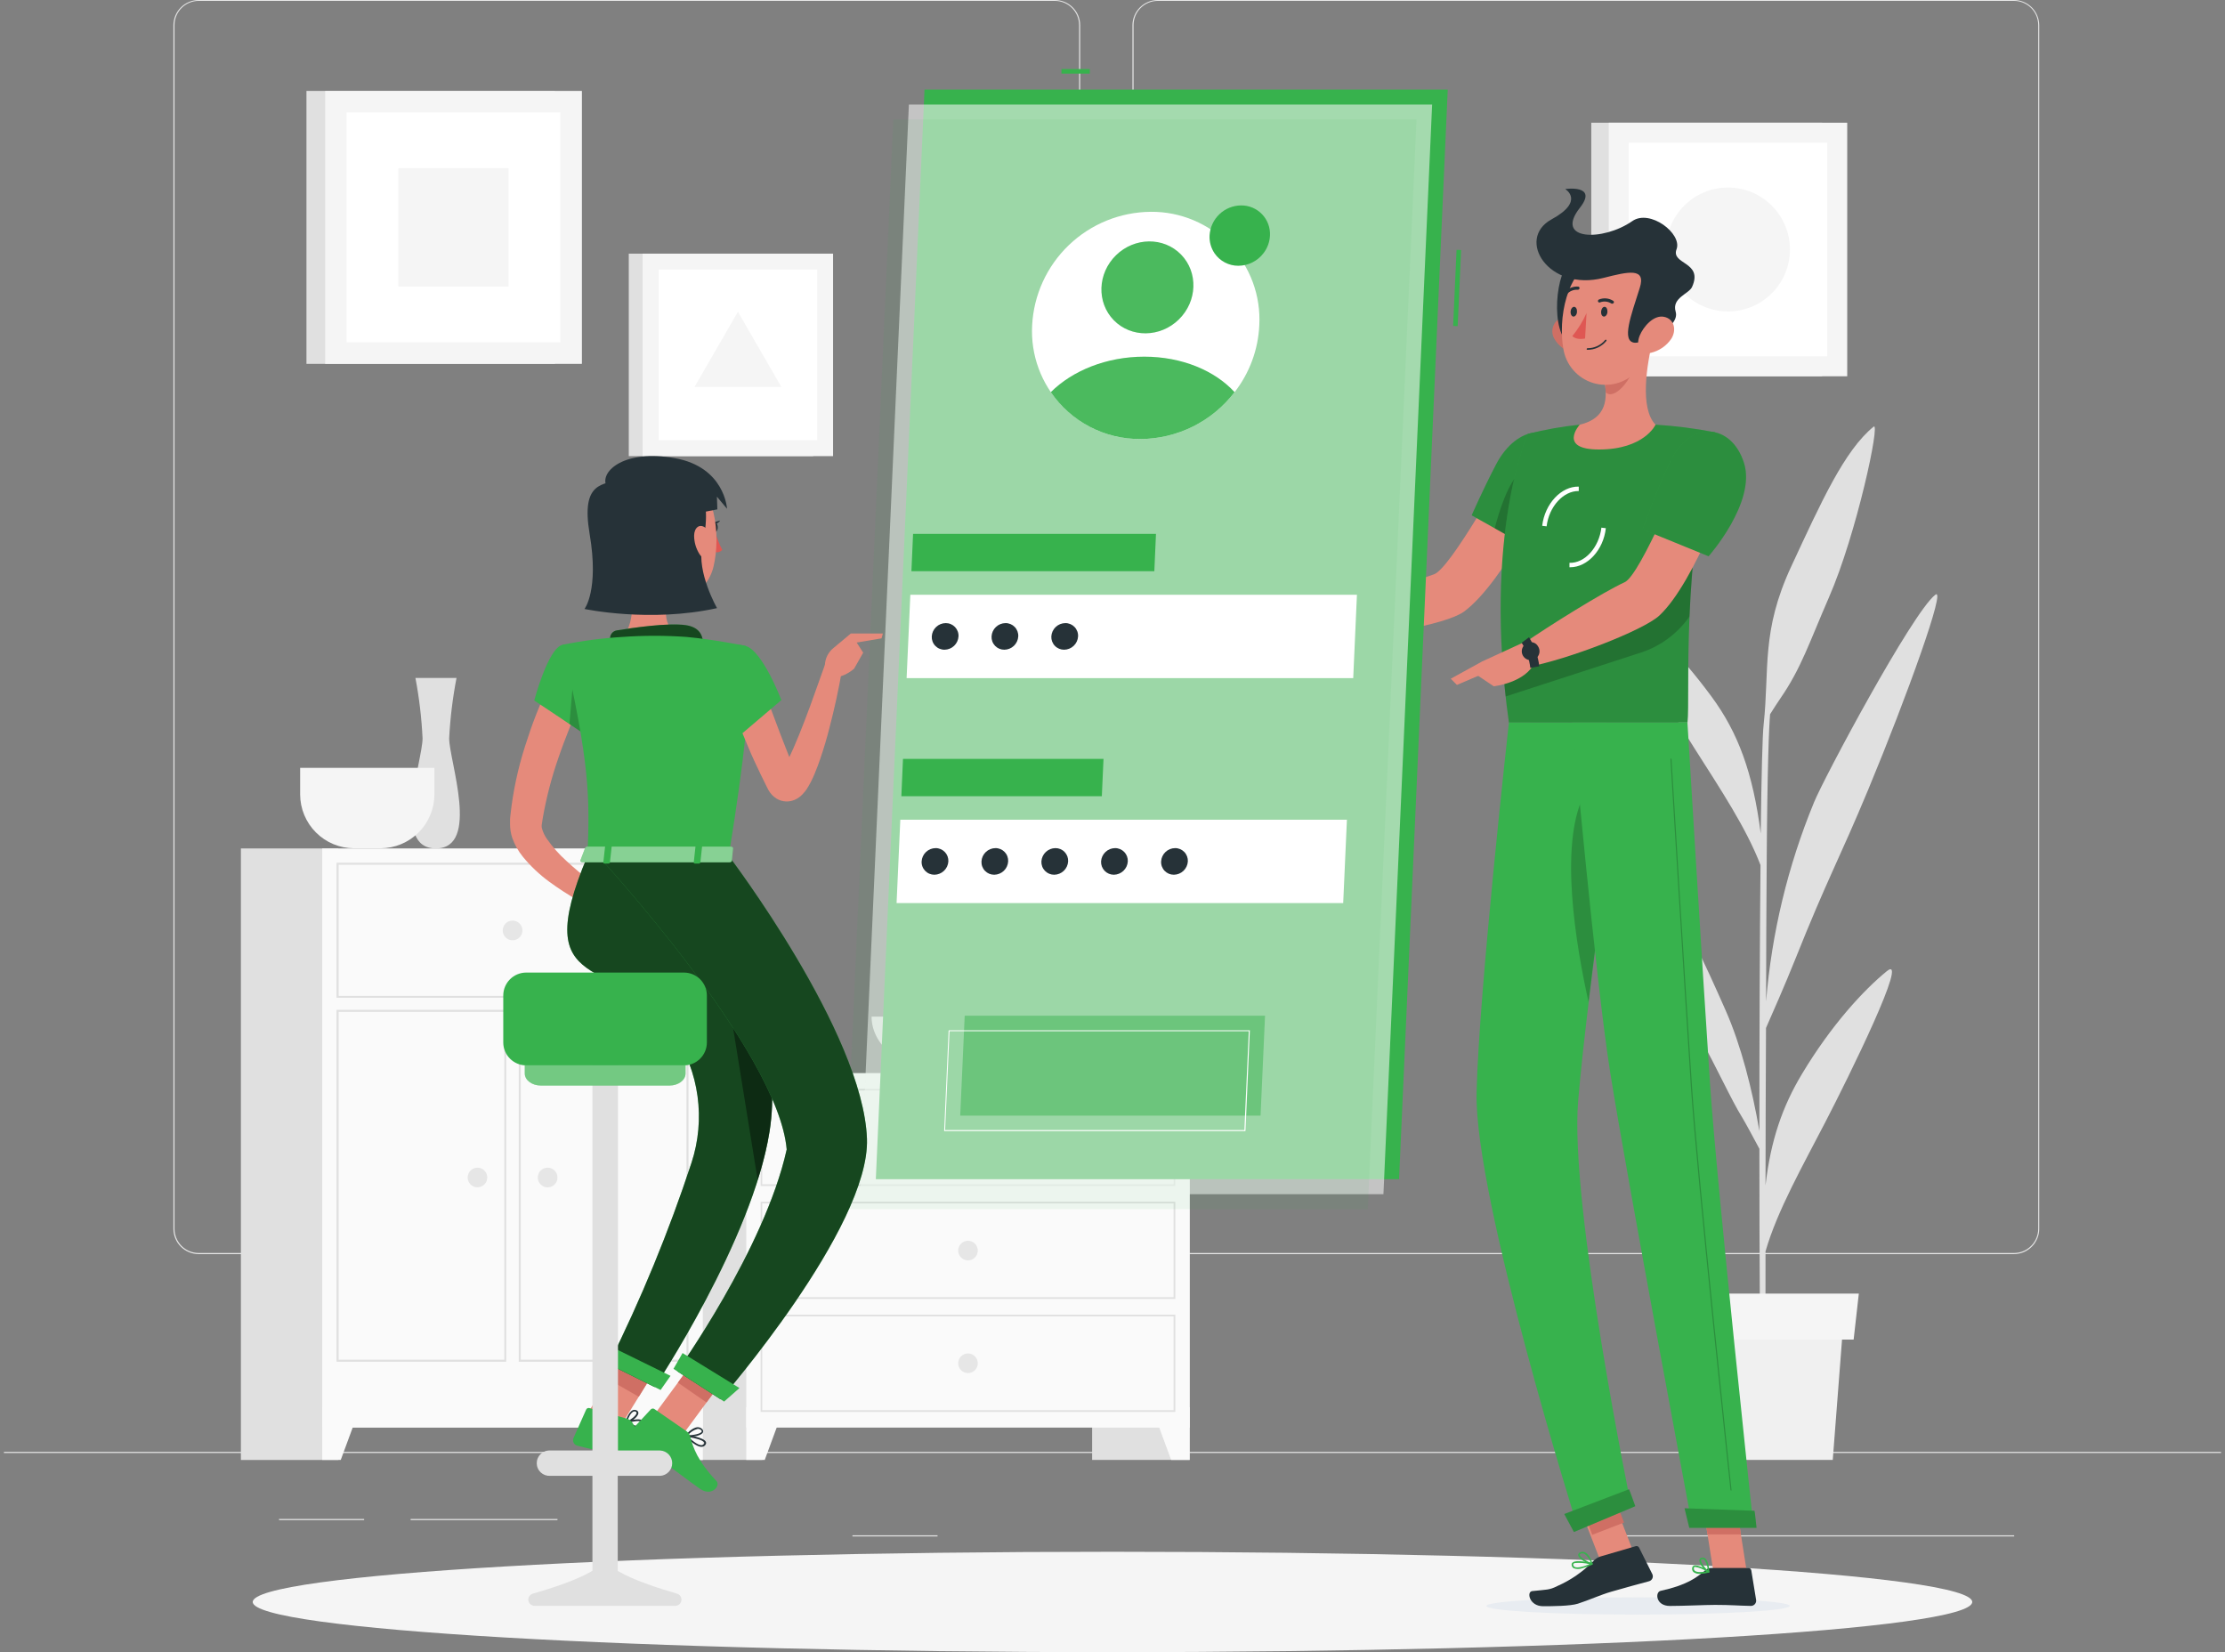 <svg width="299" height="222" viewBox="0 0 299 222" fill="none" xmlns="http://www.w3.org/2000/svg">
<rect x="0" y="0" width="299" height="222" fill="#808080" stroke="none"/>
<path d="M298.469 195.089H0.531V195.238H298.469V195.089Z" fill="#E6E6E6"/>
<path d="M74.915 204.105H55.18V204.254H74.915V204.105Z" fill="#E6E6E6"/>
<path d="M48.93 204.104H37.495V204.253H48.93V204.104Z" fill="#E6E6E6"/>
<path d="M125.988 206.298H114.553V206.447H125.988V206.298Z" fill="#E6E6E6"/>
<path d="M185.621 209.623H159.885V209.772H185.621V209.623Z" fill="#E6E6E6"/>
<path d="M154.58 209.623H150.808V209.772H154.58V209.623Z" fill="#E6E6E6"/>
<path d="M270.67 206.298H214.849V206.447H270.67V206.298Z" fill="#E6E6E6"/>
<path d="M141.757 168.514H26.699C25.798 168.512 24.934 168.153 24.297 167.515C23.66 166.877 23.303 166.013 23.303 165.111V3.373C23.311 2.476 23.672 1.62 24.308 0.988C24.944 0.357 25.803 0.002 26.699 0H141.757C142.659 0 143.525 0.358 144.163 0.997C144.801 1.635 145.159 2.5 145.159 3.402V165.111C145.159 166.014 144.801 166.879 144.163 167.517C143.525 168.155 142.659 168.514 141.757 168.514ZM26.699 0.119C25.837 0.121 25.011 0.464 24.402 1.074C23.794 1.684 23.452 2.511 23.452 3.373V165.111C23.452 165.973 23.794 166.8 24.402 167.41C25.011 168.02 25.837 168.363 26.699 168.365H141.757C142.619 168.363 143.446 168.02 144.056 167.41C144.666 166.8 145.009 165.974 145.01 165.111V3.373C145.009 2.51 144.666 1.684 144.056 1.074C143.446 0.464 142.619 0.121 141.757 0.119H26.699Z" fill="#E6E6E6"/>
<path d="M270.646 168.514H155.582C154.68 168.512 153.816 168.153 153.178 167.515C152.54 166.878 152.181 166.013 152.18 165.111V3.373C152.189 2.476 152.552 1.619 153.188 0.988C153.825 0.356 154.685 0.002 155.582 0H270.646C271.541 0.003 272.399 0.359 273.034 0.99C273.668 1.621 274.028 2.478 274.036 3.373V165.111C274.036 166.012 273.679 166.875 273.044 167.513C272.408 168.151 271.546 168.511 270.646 168.514ZM155.582 0.119C154.72 0.121 153.893 0.464 153.283 1.074C152.674 1.684 152.33 2.51 152.329 3.373V165.111C152.33 165.974 152.674 166.8 153.283 167.41C153.893 168.02 154.72 168.363 155.582 168.365H270.646C271.508 168.363 272.335 168.02 272.945 167.41C273.554 166.8 273.898 165.974 273.899 165.111V3.373C273.898 2.51 273.554 1.684 272.945 1.074C272.335 0.464 271.508 0.121 270.646 0.119H155.582Z" fill="#E6E6E6"/>
<path d="M159.865 144.19H146.762V196.168H159.865V144.19Z" fill="#E0E0E0"/>
<path d="M157.381 196.167H159.872V189.088H154.771L157.381 196.167Z" fill="#FAFAFA"/>
<path d="M102.451 144.19H89.348V196.168H102.451V144.19Z" fill="#E0E0E0"/>
<path d="M159.872 144.19H100.284V191.824H159.872V144.19Z" fill="#FAFAFA"/>
<path d="M157.71 146.532V159.134H102.43V146.532H157.692M157.924 146.299H102.216V159.361H157.942V146.299H157.924Z" fill="#E0E0E0"/>
<path d="M102.769 196.167H100.284V189.088H105.379L102.769 196.167Z" fill="#FAFAFA"/>
<path d="M128.763 152.83C128.763 153.091 128.84 153.345 128.985 153.562C129.129 153.778 129.335 153.947 129.576 154.047C129.816 154.146 130.081 154.172 130.336 154.122C130.592 154.071 130.827 153.945 131.011 153.761C131.195 153.577 131.32 153.342 131.371 153.087C131.422 152.832 131.396 152.567 131.296 152.326C131.197 152.086 131.028 151.88 130.811 151.735C130.595 151.59 130.34 151.513 130.08 151.513C129.73 151.513 129.395 151.652 129.148 151.899C128.901 152.146 128.763 152.481 128.763 152.83Z" fill="#E6E6E6"/>
<path d="M157.71 161.703V174.305H102.43V161.703H157.692M157.924 161.476H102.216V174.538H157.942V161.482L157.924 161.476Z" fill="#E0E0E0"/>
<path d="M128.763 168.038C128.763 168.299 128.84 168.553 128.985 168.77C129.129 168.987 129.335 169.155 129.576 169.255C129.816 169.355 130.081 169.381 130.336 169.33C130.592 169.279 130.827 169.154 131.011 168.969C131.195 168.785 131.32 168.551 131.371 168.295C131.422 168.04 131.396 167.775 131.296 167.534C131.197 167.294 131.028 167.088 130.811 166.943C130.595 166.799 130.34 166.721 130.08 166.721C129.73 166.721 129.395 166.86 129.148 167.107C128.901 167.354 128.763 167.689 128.763 168.038Z" fill="#E6E6E6"/>
<path d="M157.71 176.881V189.489H102.43V176.881H157.692M157.924 176.648H102.216V189.716H157.942V176.648H157.924Z" fill="#E0E0E0"/>
<path d="M128.763 183.185C128.764 183.445 128.842 183.699 128.988 183.915C129.133 184.13 129.339 184.298 129.58 184.397C129.82 184.496 130.085 184.521 130.34 184.47C130.595 184.418 130.829 184.292 131.013 184.108C131.196 183.923 131.321 183.689 131.372 183.433C131.422 183.178 131.395 182.914 131.296 182.673C131.196 182.433 131.027 182.228 130.811 182.083C130.594 181.939 130.34 181.862 130.08 181.862C129.906 181.862 129.734 181.896 129.574 181.963C129.414 182.029 129.269 182.127 129.146 182.25C129.024 182.373 128.927 182.518 128.861 182.679C128.795 182.839 128.762 183.011 128.763 183.185Z" fill="#E6E6E6"/>
<path d="M94.445 114.004H81.342V196.175H94.445V114.004Z" fill="#E0E0E0"/>
<path d="M91.957 196.167H94.448V189.088H89.353L91.957 196.167Z" fill="#FAFAFA"/>
<path d="M45.475 114.004H32.372V196.175H45.475V114.004Z" fill="#E0E0E0"/>
<path d="M94.446 114.004H43.302V191.831H94.446V114.004Z" fill="#FAFAFA"/>
<path d="M92.245 116.195V133.815H45.511V116.195H92.245ZM92.519 115.927H45.225V134.072H92.507V115.933L92.519 115.927Z" fill="#E0E0E0"/>
<path d="M92.245 135.966V182.701H69.983V135.966H92.245ZM92.519 135.692H69.715V182.975H92.519V135.692Z" fill="#E0E0E0"/>
<path d="M67.772 135.966V182.701H45.511V135.966H67.772ZM68.041 135.692H45.225V182.975H68.029V135.692H68.041Z" fill="#E0E0E0"/>
<path d="M45.792 196.167H43.302V189.088H48.403L45.792 196.167Z" fill="#FAFAFA"/>
<path d="M67.559 125.014C67.557 125.276 67.634 125.533 67.779 125.751C67.923 125.969 68.129 126.14 68.371 126.241C68.613 126.342 68.879 126.369 69.136 126.318C69.393 126.268 69.629 126.143 69.815 125.958C70 125.773 70.127 125.537 70.178 125.281C70.23 125.024 70.204 124.758 70.104 124.515C70.004 124.273 69.835 124.066 69.617 123.921C69.399 123.775 69.143 123.697 68.881 123.697C68.532 123.697 68.196 123.836 67.948 124.083C67.7 124.33 67.56 124.665 67.559 125.014Z" fill="#E6E6E6"/>
<path d="M72.269 158.223C72.269 158.485 72.346 158.741 72.492 158.959C72.638 159.176 72.844 159.346 73.087 159.446C73.329 159.546 73.595 159.572 73.852 159.52C74.109 159.468 74.344 159.342 74.529 159.156C74.714 158.971 74.839 158.734 74.89 158.477C74.94 158.22 74.913 157.954 74.812 157.713C74.711 157.471 74.54 157.265 74.322 157.12C74.104 156.976 73.847 156.899 73.585 156.9C73.412 156.9 73.24 156.934 73.08 157.001C72.92 157.068 72.775 157.165 72.652 157.288C72.53 157.411 72.433 157.557 72.367 157.717C72.301 157.878 72.268 158.05 72.269 158.223Z" fill="#E6E6E6"/>
<path d="M62.845 158.223C62.846 158.483 62.924 158.737 63.07 158.953C63.215 159.169 63.421 159.337 63.662 159.435C63.903 159.534 64.167 159.559 64.422 159.508C64.677 159.456 64.911 159.331 65.095 159.146C65.278 158.962 65.403 158.727 65.454 158.472C65.504 158.216 65.478 157.952 65.378 157.712C65.278 157.471 65.109 157.266 64.893 157.122C64.676 156.977 64.422 156.9 64.162 156.9C63.988 156.9 63.816 156.934 63.656 157.001C63.496 157.068 63.351 157.165 63.228 157.288C63.106 157.411 63.009 157.557 62.943 157.717C62.877 157.878 62.844 158.05 62.845 158.223Z" fill="#E6E6E6"/>
<path d="M61.349 91.092H55.826C56.335 93.771 56.655 96.483 56.785 99.208C56.785 102.187 52.578 114.003 58.573 114.003C64.567 114.003 60.36 102.217 60.36 99.208C60.5 96.483 60.831 93.771 61.349 91.092Z" fill="#E0E0E0"/>
<path d="M40.333 103.176V106.751C40.339 108.667 41.103 110.504 42.459 111.859C43.814 113.214 45.65 113.978 47.567 113.985H51.142C53.059 113.978 54.895 113.214 56.25 111.859C57.606 110.504 58.37 108.667 58.376 106.751V103.176H40.333Z" fill="#F5F5F5"/>
<path d="M117.124 136.61C117.124 140.781 121.79 144.19 127.492 144.19H132.641C138.343 144.19 143.009 140.781 143.009 136.61H117.124Z" fill="#E0E0E0"/>
<path d="M253.55 130.498C250.428 133.048 246.114 137.714 242.169 144.28C239.535 148.654 237.95 153.218 237.253 159.284C237.253 152.432 237.295 145.073 237.319 138.125C238.111 136.337 239.923 132.214 241.222 128.96C245.554 118.097 247.18 115.422 251.072 106.055C256.274 93.541 261.601 78.728 260.075 79.914C256.965 82.327 245.047 104.642 243.76 107.836C240.252 116.36 238.083 125.375 237.331 134.561C237.331 128.007 237.378 122.048 237.402 117.424C237.486 102.342 237.742 97.474 237.867 95.972C238.35 95.21 238.916 94.322 239.249 93.845C242.05 89.793 243.128 86.349 245.762 80.307C249.504 71.756 252.722 56.567 251.781 57.33C247.86 60.524 244.773 67.376 240.709 76.118C236.645 84.859 237.807 89.883 237.003 97.343C236.836 98.809 236.705 104.339 236.61 111.996C235.561 103.832 233.583 98.457 229.977 93.571C225.544 87.559 221.254 83.501 218.108 81.379C214.961 79.258 223.542 94.024 227.642 100.448C231.294 106.192 234.661 111.251 236.58 116.238C236.479 126.624 236.431 139.769 236.431 151.991C235.489 146.425 233.952 140.425 231.902 135.783C229.435 130.206 225.645 121.649 222.624 118.747C221.903 118.05 225.783 134.693 228.273 139.114C230.764 143.535 232.593 147.712 234.161 150.221C234.524 150.817 235.74 153.063 236.431 154.362C236.431 169.301 236.514 182.482 236.645 186.969H237.289C237.247 185.813 237.235 178.209 237.253 168.151C238.808 162.693 242.36 156.46 245.292 150.775C248.485 144.62 256.673 127.965 253.55 130.498Z" fill="#E0E0E0"/>
<path d="M246.289 196.168H227.614L226.202 177.863H247.701L246.289 196.168Z" fill="#F0F0F0"/>
<path d="M249.096 179.997H224.814L224.123 173.817H249.793L249.096 179.997Z" fill="#F5F5F5"/>
<path d="M74.579 12.216H41.181V48.892H74.579V12.216Z" fill="#E0E0E0"/>
<path d="M78.197 12.216H43.695V48.892H78.197V12.216Z" fill="#F5F5F5"/>
<path d="M75.299 46.002V15.105L46.578 15.105V46.002H75.299Z" fill="white"/>
<path d="M68.334 38.505V22.589H53.538V38.505H68.334Z" fill="#F5F5F5"/>
<path d="M244.864 16.489H213.837V50.561H244.864V16.489Z" fill="#E0E0E0"/>
<path d="M248.233 16.489H216.187V50.561H248.233V16.489Z" fill="#F5F5F5"/>
<path d="M245.551 47.871V19.174H218.873V47.871H245.551Z" fill="white"/>
<path d="M232.212 41.847C236.81 41.847 240.536 38.12 240.536 33.523C240.536 28.925 236.81 25.198 232.212 25.198C227.615 25.198 223.888 28.925 223.888 33.523C223.888 38.12 227.615 41.847 232.212 41.847Z" fill="#F5F5F5"/>
<path d="M109.273 34.083H84.496V61.291H109.273V34.083Z" fill="#E0E0E0"/>
<path d="M111.95 34.083H86.357V61.291H111.95V34.083Z" fill="#F5F5F5"/>
<path d="M109.814 59.148V36.23H88.512V59.148H109.814Z" fill="white"/>
<path d="M99.166 41.889L93.339 51.983H104.994L99.166 41.889Z" fill="#F5F5F5"/>
<path d="M149.498 222C213.306 222 265.033 218.98 265.033 215.255C265.033 211.529 213.306 208.51 149.498 208.51C85.69 208.51 33.964 211.529 33.964 215.255C33.964 218.98 85.69 222 149.498 222Z" fill="#F5F5F5"/>
<path d="M208.641 64.611L202.73 62.227C202.73 62.227 194.93 76.451 192.695 77.172C189.656 78.149 183.364 80.866 179.633 81.343C179.127 81.939 178.299 83.792 178.376 84.465C183.387 86.14 194.399 83.917 196.759 82.165C202.128 78.191 208.641 64.611 208.641 64.611Z" fill="#E58A7B"/>
<path d="M210.46 61.374C211.562 65.443 205.591 73.631 205.591 73.631L197.768 69.245C197.768 69.245 199.233 65.878 201.021 62.452C203.887 56.916 209.202 56.732 210.46 61.374Z" fill="#37B24D"/>
<path opacity="0.2" d="M210.46 61.374C211.562 65.443 205.591 73.631 205.591 73.631L197.768 69.245C197.768 69.245 199.233 65.878 201.021 62.452C203.887 56.916 209.202 56.732 210.46 61.374Z" fill="black"/>
<path opacity="0.2" d="M200.862 70.999L203.943 72.727L204.485 63.27C202.692 64.647 201.428 68.794 200.862 70.999Z" fill="black"/>
<path d="M205.311 58.31C205.311 58.31 199.221 71.861 202.772 97.09H226.768C227.15 93.407 225.886 75.436 230.457 58.084C227.824 57.57 225.161 57.229 222.484 57.065C219.088 56.868 215.684 56.868 212.288 57.065C209.935 57.304 207.602 57.72 205.311 58.31Z" fill="#37B24D"/>
<path opacity="0.2" d="M205.311 58.31C205.311 58.31 199.221 71.861 202.772 97.09H226.768C227.15 93.407 225.886 75.436 230.457 58.084C227.824 57.57 225.161 57.229 222.484 57.065C219.088 56.868 215.684 56.868 212.288 57.065C209.935 57.304 207.602 57.72 205.311 58.31Z" fill="black"/>
<g style="mix-blend-mode:multiply">
<path d="M199.736 215.79C199.701 216.434 208.8 216.952 220.056 216.952C231.312 216.952 240.476 216.434 240.512 215.79C240.548 215.147 231.455 214.634 220.193 214.634C208.931 214.634 199.778 215.153 199.736 215.79Z" fill="#E8ECF1"/>
</g>
<path d="M215.757 198.881L211.501 200.529L215.167 209.999L219.423 208.352L215.757 198.881Z" fill="#E58A7B"/>
<path d="M234.74 211.206H230.253L228.608 200.82H233.095L234.74 211.206Z" fill="#E58A7B"/>
<path d="M229.937 210.689H234.978C235.065 210.69 235.15 210.721 235.216 210.778C235.283 210.834 235.327 210.913 235.341 210.999L235.991 214.986C236.005 215.086 235.997 215.188 235.967 215.284C235.938 215.381 235.889 215.47 235.822 215.546C235.755 215.622 235.673 215.682 235.581 215.723C235.489 215.764 235.389 215.785 235.288 215.784C233.53 215.754 232.684 215.647 230.467 215.647C229.103 215.647 226.296 215.79 224.401 215.79C222.506 215.79 222.381 213.931 223.162 213.758C226.665 213.001 228.024 211.971 229.192 210.97C229.398 210.789 229.663 210.689 229.937 210.689Z" fill="#263238"/>
<path d="M215.047 209.151L219.814 207.757C219.899 207.733 219.99 207.739 220.071 207.773C220.152 207.808 220.219 207.87 220.261 207.948L222.048 211.523C222.09 211.614 222.111 211.712 222.111 211.812C222.11 211.912 222.088 212.01 222.045 212.1C222.003 212.191 221.941 212.27 221.864 212.334C221.788 212.398 221.698 212.445 221.602 212.47C219.868 212.947 218.706 213.239 216.537 213.871C215.041 214.306 213.516 215.015 212.038 215.485C211.013 215.813 208.606 215.825 207.36 215.825C205.519 215.825 205.108 213.883 205.9 213.793C207.896 213.573 208.165 213.674 209.267 213.12C211.071 212.331 212.705 211.202 214.082 209.795C214.341 209.499 214.674 209.277 215.047 209.151Z" fill="#263238"/>
<path d="M180.387 81.317L175.453 79.25L173.421 84.72C175.443 85.028 177.5 85.028 179.523 84.72L180.387 81.317Z" fill="#E58A7B"/>
<path d="M171.777 79.106L171.646 82.741L173.415 84.708L175.447 79.237L171.777 79.106Z" fill="#E58A7B"/>
<path d="M216.347 199.685L212.078 201.333L213.969 206.231L218.238 204.583L216.347 199.685Z" fill="#CF6F64"/>
<path d="M233.095 200.82H228.608L229.46 206.177H233.947L233.095 200.82Z" fill="#CF6F64"/>
<path opacity="0.2" d="M202.012 90.269C202.101 91.348 202.202 92.45 202.333 93.582L220.174 87.79C222.96 86.965 225.381 85.214 227.039 82.827C227.11 81.236 227.199 79.561 227.336 77.815C227.396 76.969 227.468 76.099 227.545 75.217C227.622 74.335 227.73 73.358 227.843 72.417L202.012 90.269Z" fill="black"/>
<path d="M207.838 70.724L207.242 70.653C207.594 67.673 209.816 65.325 212.158 65.385V65.981C210.108 65.939 208.154 68.055 207.838 70.724Z" fill="white"/>
<path d="M211.01 76.222H210.909V75.626C212.959 75.704 214.884 73.565 215.199 70.901L215.795 70.973C215.48 73.887 213.328 76.222 211.01 76.222Z" fill="white"/>
<path d="M222.144 45.585C221.304 48.868 220.315 54.88 222.478 57.067C222.478 57.067 220.964 60.398 214.868 60.398C209.297 60.398 212.282 57.067 212.282 57.067C215.989 56.197 216.054 53.492 215.566 50.93L222.144 45.585Z" fill="#E58A7B"/>
<path d="M219.461 47.764L215.57 50.928C215.691 51.517 215.761 52.115 215.779 52.715C216.917 53.848 219.199 50.981 219.432 49.516C219.55 48.938 219.56 48.344 219.461 47.764Z" fill="#CF6F64"/>
<path d="M208.888 45.542C209.159 46.012 209.524 46.42 209.959 46.742C210.395 47.064 210.893 47.293 211.421 47.413C212.851 47.729 213.566 46.413 213.173 45.09C212.821 43.898 211.647 42.295 210.193 42.569C209.882 42.633 209.59 42.771 209.343 42.971C209.096 43.171 208.9 43.427 208.772 43.718C208.644 44.01 208.588 44.327 208.608 44.645C208.629 44.962 208.725 45.27 208.888 45.542Z" fill="#CF6F64"/>
<path d="M211.249 35.037C209.02 36.056 208.234 44.911 211.034 46.222C213.835 47.533 215.468 33.101 211.249 35.037Z" fill="#263238"/>
<path d="M222.827 40.644C222.291 45.09 222.231 47.705 219.847 49.982C219.109 50.737 218.176 51.274 217.152 51.532C216.127 51.791 215.051 51.761 214.043 51.447C213.034 51.132 212.132 50.545 211.436 49.75C210.74 48.956 210.277 47.984 210.099 46.943C209.378 42.95 210.373 36.354 214.83 34.584C215.767 34.171 216.797 34.016 217.813 34.135C218.83 34.254 219.796 34.643 220.612 35.261C221.428 35.879 222.063 36.704 222.453 37.651C222.842 38.597 222.971 39.631 222.827 40.644Z" fill="#E58A7B"/>
<path d="M215.502 37.336C218.803 36.496 221.228 35.924 220.358 38.671C219.208 42.342 217.826 45.893 219.679 46.054C220.811 46.155 225.817 44.034 225.179 41.883C224.625 40.012 226.967 39.499 227.384 38.552C228.927 35.12 224.512 35.572 225.298 33.487C226.085 31.401 221.723 28.041 219.34 29.715C215.46 32.42 208.804 32.379 212.302 27.927C214.811 24.751 210.336 25.401 210.336 25.401C210.336 25.401 213.041 27.004 208.489 29.483C203.674 32.128 208.089 39.237 215.502 37.336Z" fill="#263238"/>
<path d="M224.578 45.542C223.927 46.486 222.948 47.152 221.831 47.413C220.36 47.729 219.793 46.413 220.348 45.09C220.842 43.898 222.201 42.295 223.607 42.569C225.013 42.843 225.335 44.375 224.578 45.542Z" fill="#E58A7B"/>
<path d="M202.769 97.091C202.769 97.091 198.741 133.142 198.425 146.823C198.104 161.052 212.077 205.451 212.077 205.451L219.227 202.472C219.227 202.472 210.885 161.904 212.077 147.931C213.34 132.695 218.56 97.115 218.56 97.115L202.769 97.091Z" fill="#37B24D"/>
<path opacity="0.2" d="M212.779 106.989C209.568 113.651 211.731 126.826 213.471 134.632C214.132 129.12 214.919 123.137 215.663 117.602C215.592 109.092 214.931 102.52 212.779 106.989Z" fill="black"/>
<path d="M218.908 200.111C218.944 200.111 219.754 202.388 219.754 202.388L211.507 205.856L210.208 203.436L218.908 200.111Z" fill="#37B24D"/>
<path d="M211.281 97.091C211.281 97.091 214.362 131.378 216.4 144.219C218.64 158.288 227.424 205.141 227.424 205.141H235.641C235.641 205.141 230.719 159.426 229.789 145.494C228.776 130.383 226.762 97.091 226.762 97.091H211.281Z" fill="#37B24D"/>
<path d="M235.772 203.002C235.808 203.002 236.046 205.296 236.046 205.296H227.013L226.369 202.662L235.772 203.002Z" fill="#37B24D"/>
<path opacity="0.2" d="M232.622 200.285C232.604 200.285 232.586 200.278 232.571 200.266C232.557 200.254 232.548 200.237 232.545 200.219C232.497 199.802 228.058 158.508 227.224 145.994C226.318 132.42 224.495 102.311 224.477 102.007C224.476 101.997 224.477 101.987 224.48 101.977C224.484 101.968 224.489 101.959 224.496 101.952C224.502 101.945 224.51 101.939 224.52 101.935C224.529 101.931 224.538 101.929 224.548 101.929C224.568 101.929 224.587 101.936 224.601 101.95C224.615 101.963 224.624 101.981 224.626 102.001C224.626 102.305 226.467 132.39 227.373 145.988C228.207 158.502 232.646 199.766 232.688 200.213C232.69 200.223 232.689 200.233 232.687 200.243C232.684 200.252 232.68 200.261 232.674 200.269C232.668 200.277 232.66 200.284 232.651 200.288C232.642 200.293 232.632 200.296 232.622 200.296V200.285Z" fill="black"/>
<path d="M216.01 41.883C216.01 42.247 215.783 42.539 215.545 42.539C215.306 42.539 215.134 42.247 215.157 41.883C215.181 41.52 215.384 41.228 215.622 41.228C215.861 41.228 216.033 41.526 216.01 41.883Z" fill="#263238"/>
<path d="M211.918 41.883C211.918 42.247 211.685 42.539 211.453 42.539C211.221 42.539 211.042 42.247 211.06 41.883C211.078 41.52 211.292 41.228 211.531 41.228C211.769 41.228 211.942 41.526 211.918 41.883Z" fill="#263238"/>
<path d="M213.203 42.067C212.705 43.177 212.064 44.217 211.296 45.16C211.892 45.755 213.006 45.481 213.006 45.481L213.203 42.067Z" fill="#DF5753"/>
<path d="M213.317 47.003C213.303 47.003 213.29 47 213.277 46.995C213.264 46.989 213.253 46.981 213.243 46.971C213.234 46.961 213.227 46.949 213.222 46.936C213.217 46.923 213.215 46.909 213.216 46.896C213.218 46.867 213.23 46.839 213.251 46.819C213.272 46.799 213.3 46.788 213.329 46.788C213.785 46.791 214.236 46.693 214.648 46.499C215.061 46.305 215.424 46.021 215.713 45.668C215.733 45.65 215.76 45.64 215.787 45.64C215.815 45.64 215.841 45.65 215.862 45.668C215.881 45.688 215.892 45.715 215.892 45.743C215.892 45.77 215.881 45.797 215.862 45.817C215.553 46.192 215.164 46.493 214.724 46.699C214.284 46.904 213.803 47.008 213.317 47.003Z" fill="#263238"/>
<path d="M216.731 40.787C216.702 40.801 216.67 40.809 216.638 40.809C216.606 40.809 216.575 40.801 216.546 40.787C216.323 40.643 216.069 40.553 215.805 40.525C215.541 40.497 215.275 40.532 215.026 40.626C215.002 40.638 214.976 40.645 214.949 40.647C214.922 40.649 214.895 40.645 214.869 40.636C214.844 40.627 214.82 40.613 214.8 40.595C214.78 40.577 214.764 40.555 214.752 40.531C214.73 40.478 214.73 40.418 214.751 40.365C214.772 40.311 214.813 40.268 214.866 40.245C215.177 40.117 215.515 40.067 215.85 40.098C216.185 40.129 216.507 40.241 216.79 40.423C216.813 40.439 216.833 40.459 216.848 40.482C216.863 40.505 216.873 40.531 216.878 40.558C216.883 40.585 216.883 40.613 216.877 40.64C216.871 40.667 216.86 40.693 216.844 40.715C216.814 40.749 216.774 40.774 216.731 40.787Z" fill="#263238"/>
<path d="M210.339 39.594C210.308 39.586 210.279 39.57 210.256 39.547C210.236 39.527 210.22 39.504 210.21 39.478C210.199 39.453 210.193 39.425 210.193 39.398C210.193 39.37 210.199 39.342 210.21 39.317C210.22 39.291 210.236 39.268 210.256 39.248C210.484 38.992 210.769 38.792 211.087 38.664C211.405 38.536 211.749 38.483 212.091 38.51C212.119 38.514 212.145 38.524 212.168 38.538C212.192 38.553 212.212 38.573 212.228 38.596C212.243 38.618 212.254 38.644 212.259 38.672C212.265 38.699 212.264 38.727 212.258 38.754C212.245 38.809 212.213 38.858 212.167 38.891C212.121 38.924 212.064 38.938 212.008 38.933C211.737 38.916 211.466 38.96 211.215 39.064C210.964 39.167 210.74 39.326 210.56 39.529C210.533 39.559 210.498 39.581 210.459 39.592C210.42 39.604 210.379 39.605 210.339 39.594Z" fill="#263238"/>
<path d="M232.753 63.947L226.556 62.297C226.556 62.297 220.478 77.259 218.327 78.23C215.407 79.565 208.013 84.189 204.866 86.376C204.694 87.121 204.831 89.093 205.224 89.635C210.587 88.658 220.854 84.708 222.999 82.7C227.891 78.117 232.753 63.947 232.753 63.947Z" fill="#E58A7B"/>
<path d="M228.434 211.476C228.132 211.5 227.831 211.418 227.582 211.244C227.506 211.175 227.448 211.086 227.416 210.988C227.383 210.89 227.377 210.785 227.398 210.684C227.401 210.62 227.422 210.559 227.458 210.507C227.493 210.454 227.543 210.413 227.6 210.386C228.101 210.13 229.501 211.017 229.662 211.119C229.68 211.13 229.693 211.146 229.701 211.165C229.708 211.185 229.709 211.206 229.704 211.226C229.698 211.247 229.688 211.266 229.674 211.282C229.659 211.297 229.641 211.309 229.62 211.315C229.232 211.411 228.834 211.465 228.434 211.476ZM227.838 210.547C227.793 210.537 227.747 210.537 227.701 210.547C227.679 210.558 227.66 210.576 227.647 210.599C227.634 210.621 227.628 210.646 227.63 210.672C227.614 210.741 227.617 210.813 227.638 210.881C227.659 210.949 227.697 211.011 227.749 211.059C227.981 211.268 228.565 211.291 229.334 211.143C228.876 210.841 228.361 210.638 227.821 210.547H227.838Z" fill="#37B24D"/>
<path d="M229.584 211.314C229.569 211.319 229.552 211.319 229.537 211.314C229.09 211.063 228.25 210.08 228.375 209.58C228.394 209.5 228.438 209.43 228.502 209.379C228.566 209.328 228.645 209.3 228.726 209.3C228.806 209.289 228.888 209.296 228.965 209.319C229.042 209.343 229.113 209.383 229.173 209.437C229.668 209.86 229.698 211.159 229.698 211.224C229.701 211.244 229.697 211.264 229.687 211.281C229.677 211.298 229.662 211.312 229.644 211.32C229.624 211.324 229.603 211.322 229.584 211.314ZM228.786 209.496H228.744C228.607 209.496 228.589 209.574 228.583 209.604C228.512 209.895 229.042 210.64 229.483 210.992C229.481 210.489 229.325 209.998 229.036 209.586C228.967 209.525 228.878 209.493 228.786 209.496Z" fill="#37B24D"/>
<path d="M212.616 210.73C212.252 210.857 211.855 210.857 211.49 210.73C211.407 210.685 211.337 210.62 211.286 210.541C211.235 210.461 211.205 210.371 211.198 210.277C211.191 210.218 211.198 210.158 211.22 210.103C211.242 210.047 211.277 209.999 211.323 209.961C211.8 209.532 213.748 209.961 213.969 210.044C213.99 210.05 214.008 210.062 214.021 210.079C214.034 210.097 214.041 210.118 214.04 210.14C214.041 210.162 214.036 210.184 214.024 210.203C214.012 210.222 213.995 210.238 213.975 210.247C213.536 210.445 213.082 210.606 212.616 210.73ZM211.645 210.021C211.577 210.034 211.513 210.065 211.46 210.11C211.441 210.124 211.427 210.143 211.418 210.166C211.41 210.188 211.408 210.212 211.413 210.235C211.417 210.298 211.436 210.358 211.469 210.411C211.503 210.464 211.549 210.508 211.603 210.539C211.919 210.706 212.652 210.575 213.6 210.175C212.961 210.014 212.301 209.962 211.645 210.021Z" fill="#37B24D"/>
<path d="M213.949 210.247H213.902C213.306 210.14 212.114 209.454 212.078 208.942C212.078 208.823 212.132 208.656 212.418 208.561C212.514 208.526 212.617 208.512 212.719 208.518C212.822 208.524 212.922 208.551 213.014 208.596C213.657 208.912 213.997 210.056 214.015 210.11C214.019 210.128 214.018 210.147 214.013 210.164C214.008 210.182 213.998 210.198 213.985 210.211C213.976 210.226 213.964 210.238 213.949 210.247ZM212.537 208.739H212.477C212.293 208.805 212.293 208.882 212.293 208.906C212.293 209.216 213.157 209.782 213.758 209.973C213.62 209.494 213.327 209.075 212.924 208.781C212.805 208.72 212.667 208.705 212.537 208.739Z" fill="#37B24D"/>
<path d="M205.374 86.025L199.159 88.885L198.438 90.673L200.733 92.216C200.733 92.216 205.023 91.751 206.244 88.992L205.374 86.025Z" fill="#E58A7B"/>
<path d="M205.646 89.739C205.507 88.545 205.113 87.394 204.49 86.366L205.473 85.627C206.213 86.812 206.685 88.144 206.856 89.53L205.646 89.739Z" fill="#263238"/>
<path d="M206.697 86.873C206.829 87.079 206.893 87.321 206.882 87.566C206.871 87.811 206.785 88.046 206.635 88.24C206.486 88.434 206.28 88.577 206.046 88.65C205.813 88.723 205.562 88.722 205.329 88.647C205.096 88.573 204.891 88.428 204.743 88.233C204.595 88.038 204.51 87.802 204.501 87.557C204.492 87.313 204.558 87.071 204.691 86.865C204.824 86.66 205.017 86.5 205.243 86.408C205.498 86.278 205.794 86.254 206.066 86.341C206.338 86.428 206.565 86.619 206.697 86.873Z" fill="#263238"/>
<path d="M194.958 91.198L195.786 92.032L201.364 89.648L199.159 88.886L194.958 91.198Z" fill="#E58A7B"/>
<path opacity="0.2" d="M218.908 200.111C218.944 200.111 219.754 202.388 219.754 202.388L211.507 205.856L210.208 203.436L218.908 200.111Z" fill="black"/>
<path opacity="0.2" d="M235.772 203.002C235.808 203.002 236.046 205.296 236.046 205.296H227.013L226.369 202.662L235.772 203.002Z" fill="black"/>
<path d="M234.371 62.233C236.009 67.518 229.604 74.746 229.604 74.746L220.755 71.135C221.804 68.08 223.013 65.083 224.378 62.155C227.095 56.298 232.714 56.9 234.371 62.233Z" fill="#37B24D"/>
<path opacity="0.2" d="M234.371 62.233C236.009 67.518 229.604 74.746 229.604 74.746L220.755 71.135C221.804 68.08 223.013 65.083 224.378 62.155C227.095 56.298 232.714 56.9 234.371 62.233Z" fill="black"/>
<path d="M146.448 9.278H142.641V9.892H146.448V9.278Z" fill="#37B24D"/>
<path d="M195.734 33.57L195.273 43.797L195.887 43.825L196.347 33.598L195.734 33.57Z" fill="#37B24D"/>
<path d="M194.551 12.03H124.238L117.695 158.449H188.009L194.551 12.03Z" fill="#37B24D"/>
<path opacity="0.56" d="M192.452 14.045H122.138L115.596 160.463H185.909L192.452 14.045Z" fill="#FAFAFA"/>
<path opacity="0.07" d="M190.356 16.054H120.043L113.494 162.472H183.808L190.356 16.054Z" fill="#37B24D"/>
<path d="M182.349 79.913H122.333L121.832 91.116H181.849L182.349 79.913Z" fill="white"/>
<path d="M155.342 71.737H122.7L122.479 76.748H155.122L155.342 71.737Z" fill="#37B24D"/>
<path d="M181.002 110.147H120.985L120.484 121.349H180.501L181.002 110.147Z" fill="white"/>
<path opacity="0.47" d="M169.998 136.48H129.639L129.037 149.905H169.396L169.998 136.48Z" fill="#37B24D"/>
<path d="M167.293 151.99H126.934C126.916 151.995 126.898 151.995 126.88 151.99C126.875 151.973 126.875 151.954 126.88 151.937L127.476 138.506C127.476 138.496 127.478 138.487 127.482 138.479C127.485 138.471 127.491 138.463 127.498 138.457C127.504 138.451 127.512 138.446 127.521 138.443C127.53 138.44 127.539 138.439 127.548 138.44H167.906C167.914 138.436 167.922 138.434 167.93 138.434C167.939 138.434 167.947 138.436 167.954 138.44C167.958 138.447 167.961 138.456 167.961 138.464C167.961 138.472 167.958 138.48 167.954 138.488L167.37 151.949C167.363 151.963 167.352 151.974 167.338 151.981C167.324 151.989 167.308 151.992 167.293 151.99ZM127.006 151.847H167.221L167.817 138.559H127.601L127.006 151.847Z" fill="white"/>
<path d="M148.292 101.973H121.346L121.126 106.99H148.066L148.292 101.973Z" fill="#37B24D"/>
<path d="M169.227 43.726C169.073 46.987 167.914 50.119 165.908 52.694C164.424 54.639 162.513 56.218 160.323 57.31C158.134 58.402 155.723 58.978 153.276 58.993C151.299 59.008 149.339 58.618 147.518 57.847C145.697 57.076 144.053 55.941 142.688 54.51C141.323 53.08 140.264 51.386 139.579 49.531C138.893 47.676 138.594 45.701 138.701 43.726C138.91 39.629 140.677 35.767 143.64 32.929C146.603 30.091 150.538 28.493 154.64 28.46C156.619 28.442 158.581 28.829 160.404 29.599C162.227 30.368 163.873 31.503 165.24 32.934C166.607 34.365 167.666 36.061 168.352 37.917C169.038 39.773 169.336 41.751 169.227 43.726Z" fill="white"/>
<path d="M170.661 31.653C170.622 32.52 170.314 33.353 169.779 34.037C169.384 34.553 168.875 34.973 168.293 35.263C167.71 35.553 167.069 35.706 166.418 35.711C165.788 35.715 165.166 35.564 164.607 35.272C164.049 34.98 163.57 34.556 163.213 34.037C162.74 33.334 162.506 32.499 162.545 31.653C162.603 30.565 163.073 29.54 163.861 28.788C164.648 28.035 165.693 27.61 166.782 27.601C167.308 27.596 167.828 27.699 168.313 27.903C168.797 28.108 169.234 28.409 169.598 28.788C169.961 29.168 170.243 29.618 170.426 30.111C170.609 30.603 170.689 31.128 170.661 31.653Z" fill="#37B24D"/>
<path d="M128.806 85.513C128.778 85.994 128.568 86.445 128.22 86.777C127.872 87.109 127.41 87.296 126.929 87.301C126.697 87.304 126.467 87.259 126.253 87.169C126.038 87.079 125.845 86.947 125.684 86.779C125.523 86.612 125.398 86.413 125.317 86.195C125.237 85.977 125.201 85.746 125.213 85.513C125.239 85.032 125.448 84.579 125.797 84.247C126.146 83.915 126.608 83.728 127.09 83.726C127.322 83.724 127.552 83.769 127.766 83.86C127.98 83.95 128.173 84.082 128.334 84.25C128.494 84.417 128.619 84.616 128.7 84.833C128.782 85.05 128.818 85.282 128.806 85.513Z" fill="#263238"/>
<path d="M136.836 85.514C136.808 85.994 136.599 86.447 136.251 86.778C135.902 87.111 135.44 87.297 134.959 87.301C134.727 87.303 134.497 87.258 134.284 87.168C134.07 87.077 133.877 86.944 133.717 86.777C133.557 86.609 133.433 86.411 133.352 86.194C133.272 85.977 133.236 85.745 133.248 85.514C133.274 85.033 133.482 84.581 133.83 84.249C134.177 83.917 134.639 83.73 135.12 83.726C135.352 83.723 135.582 83.768 135.796 83.858C136.01 83.948 136.204 84.08 136.365 84.248C136.526 84.415 136.65 84.614 136.731 84.832C136.812 85.05 136.848 85.282 136.836 85.514Z" fill="#263238"/>
<path d="M144.873 85.514C144.846 85.994 144.637 86.447 144.288 86.778C143.94 87.111 143.478 87.297 142.996 87.301C142.764 87.303 142.535 87.258 142.321 87.168C142.107 87.077 141.914 86.945 141.753 86.777C141.592 86.61 141.468 86.412 141.386 86.194C141.305 85.977 141.269 85.745 141.28 85.514C141.308 85.033 141.517 84.581 141.865 84.249C142.214 83.917 142.676 83.73 143.157 83.726C143.39 83.723 143.62 83.768 143.834 83.858C144.048 83.948 144.242 84.08 144.403 84.248C144.564 84.415 144.688 84.614 144.769 84.832C144.85 85.05 144.886 85.282 144.873 85.514Z" fill="#263238"/>
<path d="M127.443 115.748C127.414 116.228 127.205 116.68 126.856 117.011C126.508 117.343 126.047 117.53 125.566 117.536C125.334 117.537 125.104 117.492 124.89 117.402C124.676 117.312 124.483 117.179 124.322 117.012C124.162 116.844 124.037 116.646 123.956 116.429C123.874 116.211 123.838 115.98 123.85 115.748C123.877 115.267 124.086 114.815 124.435 114.483C124.783 114.151 125.245 113.964 125.727 113.96C125.959 113.958 126.189 114.004 126.402 114.094C126.616 114.184 126.809 114.317 126.97 114.484C127.131 114.652 127.256 114.85 127.337 115.067C127.418 115.285 127.454 115.516 127.443 115.748Z" fill="#263238"/>
<path d="M135.479 115.748C135.452 116.228 135.244 116.679 134.896 117.011C134.549 117.343 134.089 117.53 133.608 117.536C133.376 117.538 133.146 117.493 132.931 117.404C132.717 117.314 132.524 117.181 132.363 117.013C132.202 116.846 132.077 116.647 131.996 116.429C131.915 116.212 131.88 115.98 131.892 115.748C131.919 115.267 132.128 114.815 132.477 114.483C132.826 114.151 133.288 113.964 133.769 113.96C134.001 113.958 134.23 114.004 134.444 114.094C134.657 114.184 134.85 114.317 135.01 114.484C135.171 114.652 135.295 114.85 135.375 115.068C135.456 115.285 135.491 115.516 135.479 115.748Z" fill="#263238"/>
<path d="M143.538 115.748C143.511 116.229 143.302 116.681 142.953 117.013C142.605 117.345 142.143 117.532 141.661 117.536C141.429 117.537 141.2 117.491 140.987 117.4C140.773 117.31 140.58 117.177 140.42 117.01C140.259 116.843 140.134 116.645 140.053 116.428C139.971 116.211 139.935 115.979 139.945 115.748C139.974 115.268 140.183 114.816 140.532 114.485C140.88 114.153 141.341 113.966 141.822 113.96C142.054 113.958 142.285 114.002 142.499 114.092C142.713 114.182 142.907 114.315 143.067 114.482C143.228 114.65 143.353 114.849 143.434 115.066C143.515 115.284 143.55 115.516 143.538 115.748Z" fill="#263238"/>
<path d="M151.557 115.748C151.528 116.228 151.319 116.68 150.97 117.011C150.622 117.343 150.161 117.53 149.68 117.536C149.448 117.537 149.219 117.49 149.005 117.4C148.792 117.31 148.599 117.177 148.438 117.01C148.278 116.843 148.153 116.644 148.071 116.428C147.99 116.211 147.953 115.979 147.964 115.748C147.992 115.268 148.202 114.816 148.55 114.485C148.899 114.153 149.36 113.965 149.841 113.96C150.073 113.958 150.303 114.004 150.516 114.094C150.73 114.184 150.923 114.317 151.084 114.484C151.245 114.652 151.37 114.85 151.451 115.067C151.532 115.285 151.568 115.516 151.557 115.748Z" fill="#263238"/>
<path d="M159.626 115.748C159.597 116.228 159.388 116.679 159.039 117.011C158.691 117.343 158.23 117.53 157.749 117.535C157.517 117.538 157.286 117.493 157.072 117.404C156.858 117.314 156.664 117.181 156.503 117.013C156.343 116.846 156.218 116.647 156.137 116.429C156.056 116.212 156.02 115.98 156.033 115.748C156.06 115.267 156.269 114.815 156.618 114.483C156.966 114.151 157.428 113.964 157.91 113.96C158.142 113.958 158.372 114.004 158.585 114.094C158.799 114.184 158.992 114.317 159.153 114.484C159.314 114.651 159.438 114.85 159.52 115.067C159.601 115.284 159.637 115.516 159.626 115.748Z" fill="#263238"/>
<path d="M158.412 42.929C160.906 40.49 161.038 36.581 158.707 34.198C156.376 31.814 152.465 31.859 149.971 34.298C147.477 36.737 147.345 40.647 149.675 43.03C152.006 45.413 155.918 45.368 158.412 42.929Z" fill="#37B24D"/>
<path d="M165.904 52.693C164.419 54.638 162.509 56.217 160.319 57.309C158.129 58.401 155.718 58.976 153.271 58.991C150.899 59.011 148.558 58.447 146.454 57.349C144.351 56.251 142.55 54.652 141.211 52.693C144.107 49.809 148.689 47.926 153.766 47.926C158.843 47.926 163.264 49.809 165.904 52.693Z" fill="#37B24D"/>
<path opacity="0.1" d="M158.412 42.929C160.906 40.49 161.038 36.581 158.707 34.198C156.376 31.814 152.465 31.859 149.971 34.298C147.477 36.737 147.345 40.647 149.675 43.03C152.006 45.413 155.918 45.368 158.412 42.929Z" fill="white"/>
<path opacity="0.1" d="M165.904 52.693C164.419 54.638 162.509 56.217 160.319 57.309C158.129 58.401 155.718 58.976 153.271 58.991C150.899 59.011 148.558 58.447 146.454 57.349C144.351 56.251 142.55 54.652 141.211 52.693C144.107 49.809 148.689 47.926 153.766 47.926C158.843 47.926 163.264 49.809 165.904 52.693Z" fill="white"/>
<path d="M78.244 93.816C77.678 95.055 77.082 96.42 76.564 97.743C76.045 99.066 75.515 100.43 75.056 101.789C74.119 104.466 73.406 107.217 72.923 110.012L72.792 110.888C72.779 111.038 72.793 111.189 72.833 111.335C72.974 111.829 73.195 112.296 73.489 112.717C74.254 113.808 75.142 114.808 76.134 115.697C77.181 116.67 78.279 117.587 79.424 118.444C80.568 119.325 81.771 120.184 82.957 120.994L81.843 123.085C79.011 121.852 76.324 120.311 73.828 118.491C72.497 117.52 71.296 116.383 70.253 115.107C69.635 114.347 69.153 113.486 68.829 112.562C68.64 111.985 68.544 111.382 68.543 110.775C68.543 110.632 68.543 110.423 68.543 110.322V110.03L68.603 109.434C68.944 106.329 69.597 103.267 70.551 100.293C71.016 98.827 71.51 97.367 72.076 95.943C72.643 94.519 73.227 93.125 73.948 91.677L78.244 93.816Z" fill="#E58A7B"/>
<path d="M82.119 120.624L86.332 118.49L85.242 123.114C85.242 123.114 82.352 123.925 81.011 122.519L82.119 120.624Z" fill="#E58A7B"/>
<path d="M90.184 119.247L89.064 123.073L85.238 123.115L86.329 118.491L90.184 119.247Z" fill="#E58A7B"/>
<path d="M96.123 71.505C96.349 72.331 96.662 73.13 97.059 73.888C96.943 74.02 96.794 74.117 96.627 74.171C96.46 74.224 96.282 74.232 96.111 74.192L96.123 71.505Z" fill="#DF5753"/>
<path d="M96.005 71.541C96.252 71.541 96.452 71.235 96.452 70.856C96.452 70.478 96.252 70.171 96.005 70.171C95.759 70.171 95.559 70.478 95.559 70.856C95.559 71.235 95.759 71.541 96.005 71.541Z" fill="#263238"/>
<path d="M95.873 70.195L96.778 69.939C96.778 69.939 96.338 70.641 95.873 70.195Z" fill="#263238"/>
<path d="M84.494 75.879C85.036 78.65 85.578 83.733 83.636 85.586C83.636 85.586 84.398 88.399 89.553 88.399C95.22 88.399 92.258 85.586 92.258 85.586C89.165 84.847 89.243 82.553 89.785 80.396L84.494 75.879Z" fill="#E58A7B"/>
<path d="M82.984 69.563C83.27 74.193 83.294 76.16 85.629 78.537C89.151 82.113 94.776 80.754 95.879 76.154C96.874 71.983 96.242 65.118 91.707 63.277C90.712 62.867 89.629 62.718 88.559 62.843C87.49 62.968 86.471 63.365 85.597 63.994C84.724 64.623 84.025 65.465 83.568 66.44C83.111 67.414 82.91 68.489 82.984 69.563Z" fill="#E58A7B"/>
<path d="M83.442 64.355C81.118 65.201 78.02 64.569 79.235 71.738C80.522 79.329 78.544 81.826 78.544 81.826C78.544 81.826 87.357 83.703 96.355 81.713C96.355 81.713 93.608 76.91 94.376 73.37C95.36 68.901 94.585 67.251 94.585 67.251C94.585 67.251 86.707 63.163 83.442 64.355Z" fill="#263238"/>
<path d="M93.276 71.975C93.279 72.856 93.531 73.717 94.003 74.46C94.635 75.425 95.38 75.056 95.564 74.031C95.731 73.131 95.606 71.54 94.802 70.921C93.997 70.301 93.288 70.909 93.276 71.975Z" fill="#E58A7B"/>
<path d="M81.426 65.135C80.758 63.258 83.94 60.368 90.674 61.56C97.407 62.751 97.699 68.359 97.699 68.359L96.341 66.738L96.4 68.442L89.482 69.771L81.426 65.135Z" fill="#263238"/>
<path d="M81.997 85.903C81.958 85.631 82.026 85.354 82.187 85.131C82.349 84.909 82.591 84.758 82.861 84.711C84.959 84.365 89.726 83.662 92.121 83.996C93.909 84.246 94.374 85.283 94.451 86.135C94.463 86.284 94.443 86.434 94.393 86.575C94.342 86.716 94.262 86.844 94.157 86.952C94.053 87.059 93.927 87.142 93.787 87.197C93.648 87.251 93.498 87.275 93.349 87.267L82.993 86.802C82.748 86.79 82.516 86.694 82.335 86.53C82.153 86.366 82.034 86.144 81.997 85.903Z" fill="#37B24D"/>
<path opacity="0.6" d="M81.997 85.903C81.958 85.631 82.026 85.354 82.187 85.131C82.349 84.909 82.591 84.758 82.861 84.711C84.959 84.365 89.726 83.662 92.121 83.996C93.909 84.246 94.374 85.283 94.451 86.135C94.463 86.284 94.443 86.434 94.393 86.575C94.342 86.716 94.262 86.844 94.157 86.952C94.053 87.059 93.927 87.142 93.787 87.197C93.648 87.251 93.498 87.275 93.349 87.267L82.993 86.802C82.748 86.79 82.516 86.694 82.335 86.53C82.153 86.366 82.034 86.144 81.997 85.903Z" fill="black"/>
<path d="M87.988 190L91.832 192.67L98.261 183.952L94.418 181.288L87.988 190Z" fill="#E58A7B"/>
<path d="M79.024 189.828L83.082 192.14L88.773 182.922L84.715 180.61L79.024 189.828Z" fill="#E58A7B"/>
<path d="M98.252 183.952L94.939 188.445L91.096 185.781L94.409 181.288L98.252 183.952Z" fill="#CF6F64"/>
<path d="M84.707 180.61L88.771 182.928L85.839 187.677L81.775 185.359L84.707 180.61Z" fill="#CF6F64"/>
<path d="M91.232 115.003C91.232 115.003 106.236 133.91 103.418 151.995C101.148 166.6 87.979 186.377 87.979 186.377L81.788 183.303C86.151 174.558 89.876 165.509 92.93 156.226C93.873 153.344 94.147 150.286 93.735 147.282C93.322 144.278 92.232 141.407 90.547 138.886C82.944 127.785 70.764 134.393 78.957 115.003H91.232Z" fill="#37B24D"/>
<path opacity="0.6" d="M91.232 115.003C91.232 115.003 106.236 133.91 103.418 151.995C101.148 166.6 87.979 186.377 87.979 186.377L81.788 183.303C86.151 174.558 89.876 165.509 92.93 156.226C93.873 153.344 94.147 150.286 93.735 147.282C93.322 144.278 92.232 141.407 90.547 138.886C82.944 127.785 70.764 134.393 78.957 115.003H91.232Z" fill="black"/>
<path opacity="0.4" d="M98.59 127.147L96.409 124.978C96.409 125.151 100.634 151.232 101.82 158.562C102.519 156.421 103.055 154.229 103.423 152.007C104.817 143.134 101.903 134.071 98.59 127.147Z" fill="black"/>
<path d="M97.924 115.003C97.924 115.003 115.991 138.767 116.504 153.014C116.927 164.932 96.84 188.022 96.84 188.022L91 184.244C91 184.244 102.757 167.846 105.718 154.45C104.574 141.174 80.382 115.003 80.382 115.003H97.924Z" fill="#37B24D"/>
<path opacity="0.6" d="M97.924 115.003C97.924 115.003 115.991 138.767 116.504 153.014C116.927 164.932 96.84 188.022 96.84 188.022L91 184.244C91 184.244 102.757 167.846 105.718 154.45C104.574 141.174 80.382 115.003 80.382 115.003H97.924Z" fill="black"/>
<path d="M75.575 86.647C73.644 87.106 71.791 94.126 71.791 94.126L79.341 99.167C79.341 99.167 81.855 93.613 80.974 91.182C80.062 88.649 78 86.069 75.575 86.647Z" fill="#37B24D"/>
<path opacity="0.2" d="M77.046 91.17L76.522 97.289L79.328 99.172C80.103 97.428 80.677 95.6 81.038 93.726L77.046 91.17Z" fill="black"/>
<path d="M100.165 86.784C100.165 86.784 102.394 87.565 97.93 114.999H78.946C79.268 107.252 79.273 102.485 75.579 86.647C78.237 86.099 80.932 85.745 83.641 85.586C86.512 85.38 89.393 85.38 92.264 85.586C95.97 85.926 100.165 86.784 100.165 86.784Z" fill="#37B24D"/>
<path d="M102.09 91.167C102.519 92.359 102.972 93.64 103.449 94.874C103.925 96.107 104.378 97.376 104.861 98.628L106.321 102.37L106.69 103.305L106.881 103.77L106.97 104.003C106.97 104.044 106.97 104.044 106.97 104.038C106.861 103.885 106.719 103.758 106.553 103.669C106.317 103.53 106.052 103.45 105.778 103.436C105.551 103.429 105.326 103.472 105.117 103.562C104.843 103.687 104.843 103.74 104.849 103.734C104.898 103.695 104.943 103.649 104.98 103.597C105.31 103.164 105.595 102.699 105.832 102.209C106.112 101.661 106.38 101.077 106.648 100.487C107.173 99.295 107.655 98.062 108.138 96.816C108.621 95.571 109.08 94.314 109.527 93.044L110.885 89.243L113.179 89.839C112.726 92.556 112.142 95.201 111.439 97.895C111.1 99.236 110.7 100.564 110.248 101.905C110.021 102.578 109.771 103.246 109.485 103.931C109.187 104.675 108.82 105.389 108.388 106.064C108.23 106.292 108.055 106.507 107.864 106.708C107.56 107.037 107.19 107.298 106.78 107.477C106.415 107.633 106.02 107.706 105.624 107.691C105.179 107.675 104.747 107.545 104.366 107.316C103.917 107.036 103.545 106.649 103.282 106.189C103.192 106.035 103.115 105.88 103.061 105.766L102.948 105.54L102.722 105.075L102.269 104.152C101.673 102.912 101.077 101.661 100.559 100.403C100.04 99.146 99.492 97.871 98.98 96.59C98.467 95.309 98.008 94.028 97.573 92.645L102.09 91.167Z" fill="#E58A7B"/>
<path d="M100.152 86.783C102.434 87.325 105.002 94.07 105.002 94.07L98.215 99.844C98.215 99.844 93.823 92.491 94.711 90.066C95.635 87.539 97.172 86.073 100.152 86.783Z" fill="#37B24D"/>
<path d="M111.957 87.111L114.34 85.12L115.997 87.7L114.775 89.852C114.775 89.852 112.833 91.639 111.117 90.728C110.844 90.115 110.779 89.431 110.93 88.778C111.082 88.126 111.442 87.54 111.957 87.111Z" fill="#E58A7B"/>
<path d="M118.641 85.126L118.463 85.776L114.691 86.407L114.321 85.12L118.641 85.126Z" fill="#E58A7B"/>
<path d="M97.309 188.327L90.504 183.93L91.725 181.808L99.371 186.51L97.309 188.327Z" fill="#37B24D"/>
<path d="M85.746 191.829C85.15 191.756 84.576 191.553 84.066 191.234C84.045 191.226 84.027 191.213 84.014 191.194C84.001 191.176 83.994 191.155 83.994 191.132C83.994 191.11 84.001 191.088 84.014 191.07C84.027 191.052 84.045 191.038 84.066 191.031C84.251 190.971 85.854 190.477 86.319 190.858C86.371 190.902 86.41 190.958 86.433 191.022C86.457 191.086 86.462 191.155 86.45 191.222C86.441 191.329 86.406 191.432 86.346 191.522C86.287 191.612 86.206 191.685 86.11 191.734C85.998 191.795 85.874 191.828 85.746 191.829ZM84.406 191.174C85.151 191.555 85.746 191.692 86.032 191.549C86.095 191.515 86.147 191.465 86.185 191.404C86.222 191.344 86.244 191.275 86.247 191.204C86.247 191.108 86.247 191.067 86.193 191.043C85.943 190.84 85.049 190.995 84.394 191.174H84.406Z" fill="#263238"/>
<path d="M84.107 191.276C84.075 191.276 84.045 191.263 84.023 191.241C84.014 191.224 84.01 191.206 84.01 191.187C84.01 191.168 84.014 191.15 84.023 191.133C84.023 191.08 84.411 189.787 85.018 189.495C85.096 189.459 85.18 189.441 85.266 189.441C85.351 189.441 85.435 189.459 85.513 189.495C85.597 189.521 85.669 189.575 85.719 189.647C85.768 189.719 85.793 189.806 85.787 189.894C85.745 190.43 84.655 191.169 84.154 191.294L84.107 191.276ZM85.263 189.65C85.205 189.651 85.148 189.666 85.096 189.691C84.726 189.87 84.422 190.567 84.273 190.99C84.798 190.77 85.519 190.186 85.543 189.858C85.543 189.805 85.543 189.739 85.406 189.679C85.361 189.655 85.313 189.639 85.263 189.632V189.65Z" fill="#263238"/>
<path d="M94.251 194.406C93.578 194.406 92.642 193.542 92.129 193.011C92.116 192.993 92.109 192.971 92.109 192.949C92.109 192.926 92.116 192.904 92.129 192.886C92.141 192.867 92.158 192.851 92.178 192.841C92.198 192.83 92.22 192.825 92.243 192.827C92.481 192.827 94.549 193.137 94.841 193.72C94.872 193.773 94.888 193.832 94.888 193.893C94.888 193.954 94.872 194.014 94.841 194.066C94.797 194.157 94.731 194.235 94.648 194.294C94.566 194.352 94.47 194.389 94.37 194.4L94.251 194.406ZM92.523 193.095C93.274 193.822 93.935 194.227 94.31 194.179C94.376 194.171 94.439 194.146 94.493 194.108C94.547 194.069 94.591 194.018 94.62 193.959C94.634 193.938 94.641 193.915 94.641 193.89C94.641 193.866 94.634 193.842 94.62 193.822C94.465 193.5 93.363 193.226 92.523 193.095Z" fill="#263238"/>
<path d="M92.585 193.064C92.451 193.068 92.317 193.058 92.186 193.034C92.167 193.032 92.15 193.024 92.135 193.013C92.121 193.001 92.109 192.986 92.102 192.969C92.094 192.951 92.089 192.932 92.089 192.912C92.089 192.892 92.094 192.873 92.102 192.856C92.138 192.814 92.943 191.843 93.705 191.777C93.921 191.76 94.135 191.829 94.301 191.968C94.534 192.17 94.522 192.349 94.462 192.462C94.313 192.867 93.282 193.064 92.585 193.064ZM92.43 192.844C93.097 192.879 94.164 192.659 94.301 192.367C94.301 192.367 94.349 192.272 94.194 192.14C94.132 192.087 94.06 192.046 93.982 192.022C93.904 191.997 93.822 191.989 93.741 191.997C93.227 192.141 92.77 192.438 92.43 192.85V192.844Z" fill="#263238"/>
<path d="M84.266 190.631L79.213 189.201C79.126 189.175 79.032 189.181 78.949 189.22C78.867 189.258 78.801 189.326 78.766 189.41L77.061 193.241C77.021 193.339 77.003 193.445 77.006 193.551C77.01 193.656 77.036 193.76 77.083 193.856C77.129 193.951 77.196 194.035 77.277 194.102C77.359 194.17 77.454 194.22 77.556 194.248C79.344 194.713 80.202 194.844 82.424 195.482C83.795 195.863 85.749 196.572 87.638 197.108C89.527 197.645 90.159 195.803 89.426 195.41C86.113 193.658 85.851 192.431 84.945 191.12C84.783 190.882 84.542 190.709 84.266 190.631Z" fill="#37B24D"/>
<path d="M92.258 192.313L87.944 189.333C87.871 189.28 87.781 189.255 87.691 189.264C87.6 189.273 87.517 189.315 87.455 189.381L84.595 192.456C84.525 192.535 84.473 192.629 84.442 192.73C84.412 192.831 84.403 192.937 84.416 193.042C84.43 193.147 84.466 193.248 84.521 193.338C84.576 193.428 84.65 193.505 84.738 193.564C86.257 194.583 87.044 194.994 88.945 196.311C90.137 197.121 92.443 198.921 94.052 200.041C95.66 201.161 96.858 199.624 96.286 199.016C93.724 196.281 93.164 194.565 92.741 193.01C92.667 192.728 92.496 192.481 92.258 192.313Z" fill="#37B24D"/>
<path d="M88.771 186.771L80.995 182.904L81.799 180.794L90.106 184.87L88.771 186.771Z" fill="#37B24D"/>
<path d="M78.653 113.883L77.998 115.599C77.932 115.73 78.087 115.867 78.307 115.867H98.019C98.192 115.867 98.335 115.784 98.347 115.676L98.514 113.972C98.514 113.859 98.376 113.758 98.192 113.758H78.963C78.905 113.752 78.847 113.761 78.793 113.783C78.739 113.804 78.691 113.839 78.653 113.883Z" fill="#37B24D"/>
<path opacity="0.4" d="M78.653 113.883L77.998 115.599C77.932 115.73 78.087 115.867 78.307 115.867H98.019C98.192 115.867 98.335 115.784 98.347 115.676L98.514 113.972C98.514 113.859 98.376 113.758 98.192 113.758H78.963C78.905 113.752 78.847 113.761 78.793 113.783C78.739 113.804 78.691 113.839 78.653 113.883Z" fill="white"/>
<path d="M81.763 116.034H81.244C81.143 116.034 81.066 115.981 81.072 115.915L81.316 113.704C81.316 113.645 81.411 113.591 81.513 113.591H82.031C82.132 113.591 82.21 113.645 82.204 113.704L81.96 115.915C81.954 115.981 81.864 116.034 81.763 116.034Z" fill="#37B24D"/>
<path d="M93.911 116.034H93.399C93.297 116.034 93.22 115.981 93.226 115.915L93.464 113.704C93.464 113.645 93.566 113.591 93.667 113.591H94.179C94.281 113.591 94.364 113.645 94.352 113.704L94.114 115.915C94.084 115.981 94.018 116.034 93.911 116.034Z" fill="#37B24D"/>
<g style="mix-blend-mode:multiply">
<path d="M81.303 216.948C90.12 216.948 97.267 216.43 97.267 215.792C97.267 215.153 90.12 214.636 81.303 214.636C72.487 214.636 65.34 215.153 65.34 215.792C65.34 216.43 72.487 216.948 81.303 216.948Z" fill="#F5F5F5"/>
</g>
<path d="M91.034 214.157C88.21 213.335 85.076 212.28 83.181 211.178C83.127 211.142 83.067 211.124 83.014 211.094V198.307H88.728C89.162 198.281 89.57 198.091 89.868 197.774C90.166 197.458 90.332 197.04 90.332 196.605C90.332 196.171 90.166 195.753 89.868 195.436C89.57 195.12 89.162 194.93 88.728 194.904H83.044V136.616H79.611V194.904H73.933C73.701 194.89 73.469 194.924 73.25 195.004C73.032 195.083 72.832 195.206 72.663 195.365C72.494 195.525 72.359 195.717 72.267 195.93C72.175 196.143 72.128 196.373 72.128 196.605C72.128 196.838 72.175 197.068 72.267 197.281C72.359 197.494 72.494 197.686 72.663 197.846C72.832 198.005 73.032 198.128 73.25 198.207C73.469 198.287 73.701 198.32 73.933 198.307H79.611V211.076C79.558 211.076 79.504 211.124 79.45 211.16C77.526 212.28 74.415 213.335 71.591 214.139C71.4 214.197 71.236 214.321 71.129 214.489C71.022 214.657 70.978 214.858 71.006 215.055C71.034 215.252 71.132 215.433 71.282 215.565C71.432 215.696 71.624 215.77 71.823 215.772H90.802C90.992 215.759 91.173 215.681 91.312 215.551C91.453 215.421 91.544 215.247 91.571 215.058C91.598 214.869 91.56 214.677 91.462 214.513C91.364 214.349 91.213 214.223 91.034 214.157Z" fill="#E0E0E0"/>
<path d="M91.906 130.683H70.716C69.012 130.683 67.63 132.065 67.63 133.77V140.068C67.63 141.773 69.012 143.155 70.716 143.155H91.906C93.611 143.155 94.993 141.773 94.993 140.068V133.77C94.993 132.065 93.611 130.683 91.906 130.683Z" fill="#37B24D"/>
<path d="M70.519 143.159V144.244C70.519 145.138 71.491 145.865 72.683 145.865H89.963C91.155 145.865 92.126 145.138 92.126 144.244V143.159H70.519Z" fill="#37B24D"/>
<path opacity="0.3" d="M70.519 143.159V144.244C70.519 145.138 71.491 145.865 72.683 145.865H89.963C91.155 145.865 92.126 145.138 92.126 144.244V143.159H70.519Z" fill="white"/>
</svg>
